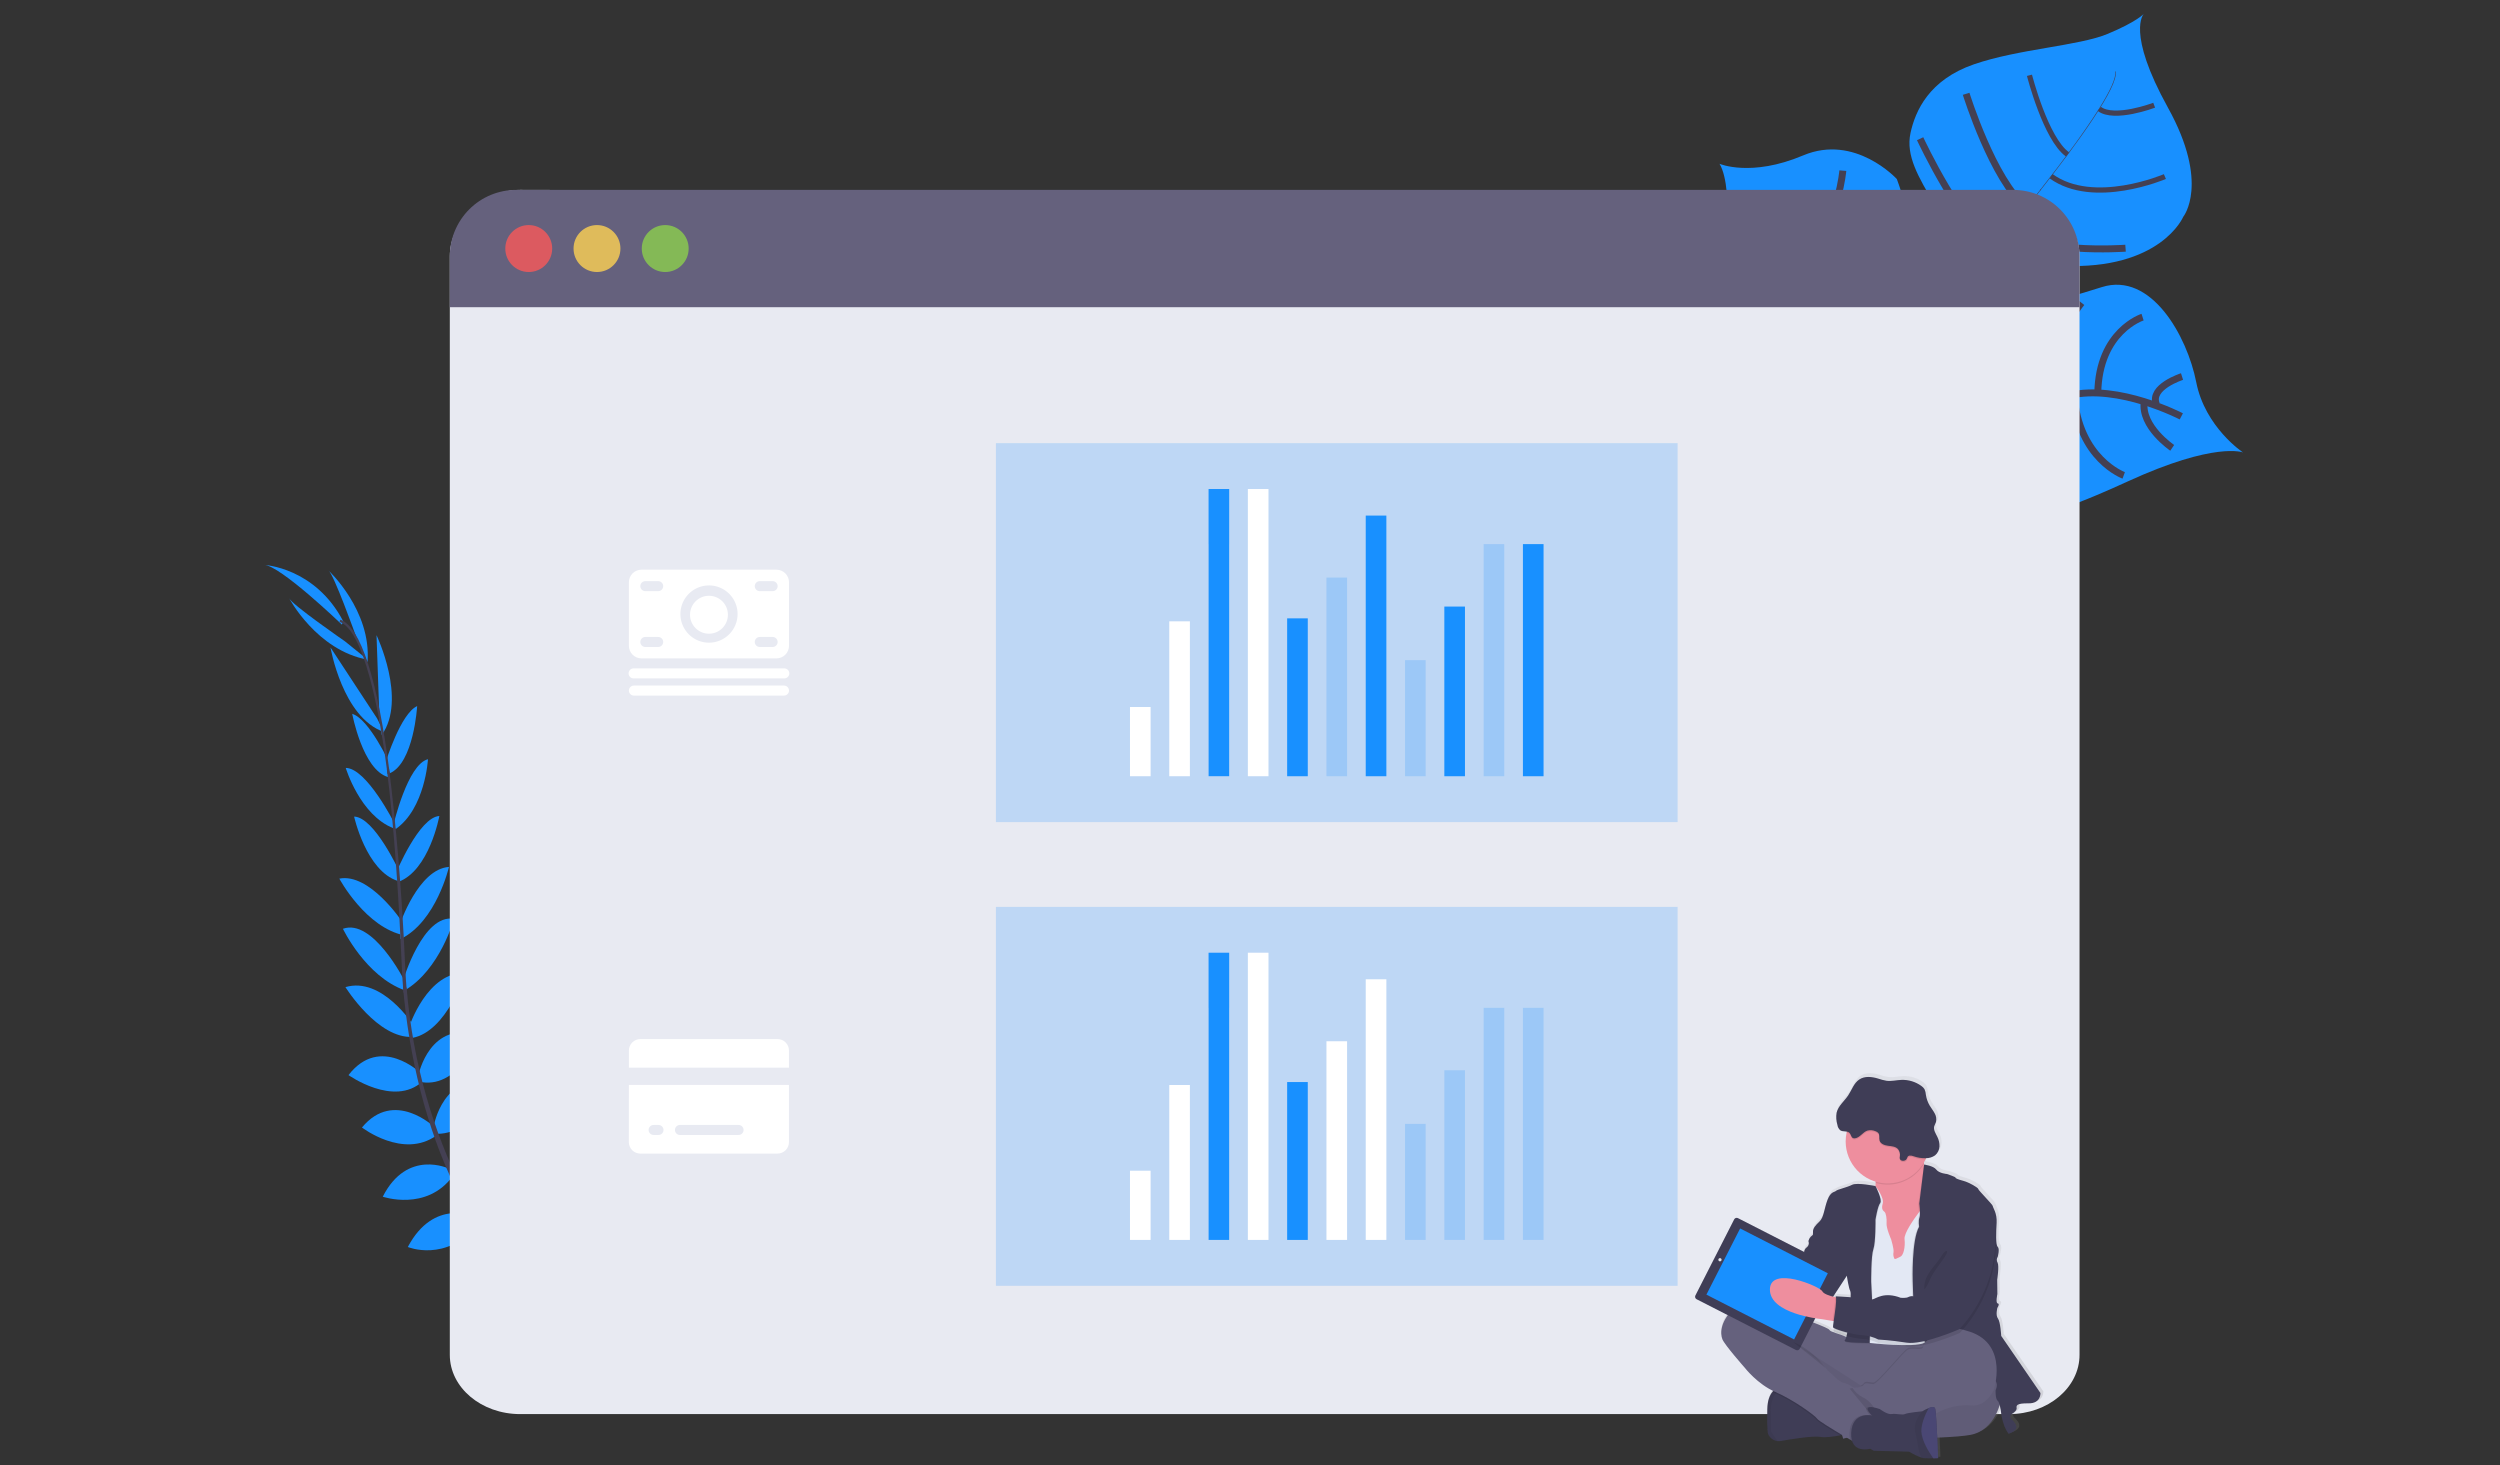 <svg width="360" height="211" viewBox="0 0 360 211" fill="none" xmlns="http://www.w3.org/2000/svg">
<rect x="0" y="0" width="360" height="211" fill="#333333" stroke="none"/>
<path d="M322.999 65.156C322.999 65.156 319.02 63.536 306.361 69.341C293.701 75.147 292.121 74.417 288.842 73.527C285.562 72.638 283.739 72.426 280.219 67.57C280.219 67.57 277.742 54.123 275.344 52.038C272.945 49.953 262.755 53.226 262.755 53.226C262.755 53.226 250.54 56.033 248.212 39.693C248.212 39.693 249.863 27.369 247.613 23.588C247.613 23.588 252.154 25.548 259.648 22.382C267.142 19.217 273.144 25.783 273.144 25.783C273.144 25.783 275.033 30.683 274.834 33.603C274.635 36.522 275.835 37.621 279.409 36.219C279.409 36.219 281.165 33.718 278.678 29.584C276.19 25.451 274.416 22.372 275.111 19.159C275.806 15.947 277.8 11.499 284.212 9.273C290.624 7.046 299.332 6.617 303.513 4.875C307.693 3.133 308.705 1.997 308.705 1.997C308.705 1.997 306.133 4.577 312.193 15.517C318.252 26.458 314.39 31.214 314.39 31.214C314.39 31.214 311.166 38.906 296.934 38.278C296.934 38.278 283.219 38.78 290.697 44.603C290.697 44.603 295.483 43.628 302.643 41.349C309.802 39.07 314.97 48.473 316.253 55.016C317.536 61.559 322.999 65.156 322.999 65.156Z" fill="#1890FF"/>
<path d="M304.567 10.296L304.64 10.277C305.191 12.37 299.061 20.742 293.822 27.421L293.76 27.374C301.152 17.966 304.99 11.902 304.567 10.296Z" fill="#444053"/>
<path d="M293.869 27.235L293.9 27.321C289.719 32.648 284.449 39.005 280.237 43.714C279.838 44.164 279.438 44.635 279.054 45.116L278.934 45.02C279.32 44.535 279.717 44.062 280.122 43.612C284.334 38.906 289.686 32.562 293.869 27.235Z" fill="#444053"/>
<path d="M279.036 44.891L279.119 45.035C271.453 54.618 270.946 69.499 270.928 69.627L269.311 67.759C269.337 67.628 271.315 54.542 279.036 44.891Z" fill="#444053"/>
<path d="M314.109 59.958C314.109 59.958 305.068 55.248 298.024 56.941C290.98 58.634 275.117 50.974 275.117 50.974C275.117 50.974 268.384 48.235 267.017 45.111C267.017 45.111 262.395 40.221 262.131 37.687C261.867 35.151 257.371 28.792 254.437 28.548" stroke="#444053" stroke-miterlimit="10"/>
<path d="M312.799 64.489C312.799 64.489 308.247 61.417 308.775 57.838" stroke="#444053" stroke-miterlimit="10"/>
<path d="M305.815 68.455C305.815 68.455 299.306 66.087 298.65 56.808" stroke="#444053" stroke-miterlimit="10"/>
<path d="M295.309 70.856C295.309 70.856 289.088 65.687 291.152 56.656" stroke="#444053" stroke-miterlimit="10"/>
<path d="M282.686 68.329C282.686 68.329 278.54 59.63 282.229 53.969" stroke="#444053" stroke-miterlimit="10"/>
<path d="M314.213 54.223C314.213 54.223 309.51 55.719 310.516 58.199" stroke="#444053" stroke-miterlimit="10"/>
<path d="M308.53 45.666C308.53 45.666 302.23 47.667 302.081 56.591" stroke="#444053" stroke-miterlimit="10"/>
<path d="M299.746 43.607C299.746 43.607 294.013 50.694 294.431 57.135" stroke="#444053" stroke-miterlimit="10"/>
<path d="M289.717 46.385C289.717 46.385 284.021 51.837 284.752 54.869" stroke="#444053" stroke-miterlimit="10"/>
<path d="M286.269 44.46C286.269 44.46 280.928 45.42 280.181 43.675" stroke="#444053" stroke-miterlimit="10"/>
<path d="M279.328 38.003C279.328 38.003 282.027 41.582 282.725 40.781" stroke="#444053" stroke-miterlimit="10"/>
<path d="M306.079 35.74C306.079 35.74 292.615 36.719 289.568 32.656" stroke="#444053" stroke-miterlimit="10"/>
<path d="M276.496 19.973C276.496 19.973 282.814 33.55 287.4 35.28" stroke="#444053" stroke-miterlimit="10"/>
<path d="M283.123 13.506C283.123 13.506 287.003 25.995 291.811 29.893" stroke="#444053" stroke-miterlimit="10"/>
<path d="M311.744 25.425C311.744 25.425 301.506 29.825 295.358 25.375" stroke="#444053" stroke-width="0.75" stroke-miterlimit="10"/>
<path d="M292.244 10.842C292.244 10.842 294.583 20.025 297.731 22.241" stroke="#444053" stroke-width="0.75" stroke-miterlimit="10"/>
<path d="M310.2 15.151C310.2 15.151 304.452 17.331 302.296 15.675" stroke="#444053" stroke-width="0.75" stroke-miterlimit="10"/>
<path d="M274.401 41.004C274.401 41.004 274.385 49.006 272.222 49.574" stroke="#444053" stroke-miterlimit="10"/>
<path d="M256.613 51.371C256.613 51.371 265.254 52.109 269.239 47.662" stroke="#444053" stroke-miterlimit="10"/>
<path d="M272.17 31.549C272.17 31.549 270.08 39.659 264.311 41.851" stroke="#444053" stroke-miterlimit="10"/>
<path d="M251.429 42.822C251.429 42.822 257.545 44.952 262.805 39.528" stroke="#444053" stroke-miterlimit="10"/>
<path d="M265.368 24.572C265.368 24.572 264.79 31.465 261.049 34.691" stroke="#444053" stroke-miterlimit="10"/>
<path d="M251.661 32.318C251.661 32.318 256.738 32.352 257.932 30.696" stroke="#444053" stroke-miterlimit="10"/>
<path d="M87.098 196.276C87.098 196.276 90.575 193.979 94.022 195.614C94.022 195.614 92.961 197.66 88.597 197.466L87.098 196.276Z" fill="#1890FF"/>
<path d="M86.672 196.399C86.672 196.399 85.614 200.443 88.266 203.177C88.266 203.177 89.863 201.513 88.279 197.44L86.672 196.399Z" fill="#1890FF"/>
<path d="M82.335 192.527C82.335 192.527 82.596 189.095 90.33 190.233C90.33 190.233 90.367 192.446 87.65 193.495C84.932 194.544 83.691 193.66 82.335 192.527Z" fill="#1890FF"/>
<path d="M81.859 192.503C81.859 192.503 78.588 193.55 81.504 200.82C81.504 200.82 83.662 200.339 84.043 197.448C84.425 194.557 83.278 193.555 81.859 192.503Z" fill="#1890FF"/>
<path d="M77.477 187.624C77.477 187.624 77.035 181.979 84.942 182.56C84.942 182.56 85.504 187.669 78.875 188.982L77.477 187.624Z" fill="#1890FF"/>
<path d="M72.255 181.262C72.255 181.262 73.337 174.865 81.24 176.773C81.24 176.773 81.272 182.303 73.543 182.79L72.255 181.262Z" fill="#1890FF"/>
<path d="M68.435 174.674C68.435 174.674 70.264 168.427 78.081 170.308C78.081 170.308 76.218 175.912 68.954 175.826L68.435 174.674Z" fill="#1890FF"/>
<path d="M64.809 168.239C64.809 168.239 66.583 161.772 74.142 163.713C74.142 163.713 71.618 169.858 65.305 169.34L64.809 168.239Z" fill="#1890FF"/>
<path d="M62.469 162.125C62.469 162.125 63.833 154.216 70.882 155.966C70.882 155.966 68.834 163.161 62.989 163.276L62.469 162.125Z" fill="#1890FF"/>
<path d="M60.277 154.74C60.277 154.74 61.916 146.768 69.041 149.086C69.041 149.086 66.243 156.621 60.774 155.841L60.277 154.74Z" fill="#1890FF"/>
<path d="M58.921 147.859C58.921 147.859 61.518 139.885 67.034 140.103C67.034 140.103 64.376 148.524 59.381 149.458L58.921 147.859Z" fill="#1890FF"/>
<path d="M58.059 141.159C58.059 141.159 60.886 131.561 65.375 132.304C65.375 132.304 63.418 139.629 58.218 142.656L58.059 141.159Z" fill="#1890FF"/>
<path d="M57.567 133.149C57.567 133.149 60.219 125.151 64.651 124.837C64.651 124.837 62.845 132.707 57.667 135.231L57.567 133.149Z" fill="#1890FF"/>
<path d="M57.032 125.69C57.032 125.69 60.34 117.682 63.267 117.502C63.267 117.502 61.832 125.387 57.325 127.004L57.032 125.69Z" fill="#1890FF"/>
<path d="M56.664 118.744C56.664 118.744 58.697 110.048 61.629 109.326C61.629 109.326 61.229 116.437 56.965 119.393L56.664 118.744Z" fill="#1890FF"/>
<path d="M55.566 109.664C55.566 109.664 57.704 102.734 60.071 101.677C60.071 101.677 59.603 109.847 56.115 111.357L55.566 109.664Z" fill="#1890FF"/>
<path d="M54.649 103.683L54.218 91.463C54.218 91.463 58.639 100.688 54.975 105.839L54.649 103.683Z" fill="#1890FF"/>
<path d="M51.232 91.539C51.232 91.539 48.044 82.616 47.278 82.121C47.278 82.121 53.531 87.911 52.919 95.359L51.232 91.539Z" fill="#1890FF"/>
<path d="M77.264 187.596C77.264 187.596 71.657 186.86 71.824 194.795C71.824 194.795 76.893 195.622 78.547 189.061L77.264 187.596Z" fill="#1890FF"/>
<path d="M71.989 181.05C71.989 181.05 65.509 181.026 66.036 189.16C66.036 189.16 71.474 190.133 73.269 182.593L71.989 181.05Z" fill="#1890FF"/>
<path d="M68.371 175.2C68.371 175.2 62.49 172.451 58.725 179.567C58.725 179.567 64.159 181.866 68.891 176.351L68.371 175.2Z" fill="#1890FF"/>
<path d="M64.678 168.299C64.678 168.299 58.655 165.358 55.117 172.325C55.117 172.325 61.388 174.486 65.174 169.4L64.678 168.299Z" fill="#1890FF"/>
<path d="M62.546 162.298C62.546 162.298 56.75 156.751 52.123 162.36C52.123 162.36 58.046 166.923 62.812 163.532L62.546 162.298Z" fill="#1890FF"/>
<path d="M60.606 154.551C60.606 154.551 54.774 148.88 50.184 154.813C50.184 154.813 56.731 159.465 60.813 155.742L60.606 154.551Z" fill="#1890FF"/>
<path d="M59.525 147.639C59.525 147.639 55.033 140.576 49.742 142.146C49.742 142.146 54.404 149.643 59.475 149.309L59.525 147.639Z" fill="#1890FF"/>
<path d="M58.192 141.115C58.192 141.115 53.659 132.197 49.382 133.745C49.382 133.745 52.645 140.6 58.307 142.614L58.192 141.115Z" fill="#1890FF"/>
<path d="M57.879 132.686C57.879 132.686 53.225 125.664 48.864 126.522C48.864 126.522 52.669 133.641 58.331 134.716L57.879 132.686Z" fill="#1890FF"/>
<path d="M57.523 125.533C57.523 125.533 53.918 117.656 50.991 117.588C50.991 117.588 52.724 125.41 57.288 126.857L57.523 125.533Z" fill="#1890FF"/>
<path d="M56.809 118.572C56.809 118.572 52.799 110.595 49.786 110.579C49.786 110.579 51.84 117.4 56.674 119.275L56.809 118.572Z" fill="#1890FF"/>
<path d="M56.207 110.145C56.207 110.145 53.207 103.542 50.72 102.794C50.72 102.794 52.219 110.841 55.872 111.895L56.207 110.145Z" fill="#1890FF"/>
<path d="M54.299 103.453L47.592 93.232C47.592 93.232 49.308 103.314 55.271 105.402L54.299 103.453Z" fill="#1890FF"/>
<path d="M49.692 92.364C49.692 92.364 41.903 86.98 41.621 86.119C41.621 86.119 45.595 93.661 52.94 94.99L49.692 92.364Z" fill="#1890FF"/>
<path d="M49.227 89.941C49.227 89.941 40.284 81.334 37.992 81.342C37.992 81.342 45.368 81.679 49.434 89.483L49.227 89.941Z" fill="#1890FF"/>
<path d="M56.128 111.422L55.801 111.464C54.121 98.292 51.67 90.509 48.9 89.546L49.01 89.235C51.947 90.255 54.398 97.928 56.128 111.422Z" fill="#444053"/>
<path d="M58.59 142.915L58.099 142.957C57.994 141.727 57.916 140.469 57.861 139.216C57.393 128.312 56.664 118.302 55.708 110.797L55.993 110.446C56.952 117.962 57.885 128.278 58.344 139.192C58.41 140.44 58.48 141.691 58.59 142.915Z" fill="#444053"/>
<path d="M96.282 202.536C96.196 202.497 87.532 198.625 78.536 189.382C73.269 183.972 68.89 177.762 65.563 170.98C61.406 162.509 58.872 152.095 58.023 141.973L58.545 142.214C60.455 164.932 70.784 180.464 78.999 188.911C87.906 198.068 96.473 201.906 96.559 201.942L96.282 202.536Z" fill="#444053"/>
<path d="M299.453 36.865V195.099C299.453 199.808 294.92 203.63 289.32 203.63H74.901C69.305 203.63 64.772 199.802 64.772 195.099V36.865C64.772 32.156 69.305 27.345 74.901 27.345L289.31 27.868C294.907 27.866 299.453 32.151 299.453 36.865Z" fill="#E8EAF2"/>
<path d="M299.453 36.912V44.237H64.772V36.912C64.772 34.375 65.778 31.941 67.57 30.147C69.362 28.353 71.793 27.345 74.327 27.345H289.887C291.143 27.344 292.387 27.591 293.547 28.071C294.707 28.551 295.762 29.256 296.65 30.144C297.538 31.033 298.243 32.088 298.724 33.249C299.205 34.41 299.453 35.655 299.453 36.912Z" fill="#65617D"/>
<path opacity="0.8" d="M76.139 39.17C78.004 39.17 79.515 37.656 79.515 35.79C79.515 33.923 78.004 32.41 76.139 32.41C74.275 32.41 72.764 33.923 72.764 35.79C72.764 37.656 74.275 39.17 76.139 39.17Z" fill="#FA5959"/>
<path opacity="0.8" d="M85.967 39.17C87.831 39.17 89.342 37.656 89.342 35.79C89.342 33.923 87.831 32.41 85.967 32.41C84.102 32.41 82.591 33.923 82.591 35.79C82.591 37.656 84.102 39.17 85.967 39.17Z" fill="#FED253"/>
<path opacity="0.8" d="M95.791 39.17C97.655 39.17 99.167 37.656 99.167 35.79C99.167 33.923 97.655 32.41 95.791 32.41C93.926 32.41 92.415 33.923 92.415 35.79C92.415 37.656 93.926 39.17 95.791 39.17Z" fill="#8CCF4D"/>
<path d="M294.24 200.347L288.536 192.072C288.536 192.072 288.429 190.024 288.056 189.545C287.682 189.066 287.977 187.999 287.977 187.999C287.977 187.999 288.377 187.413 288.03 187.36C287.682 187.308 287.977 186.003 287.977 186.003L287.949 183.925C287.949 183.925 288.27 181.929 288.003 181.451C287.926 181.321 287.887 181.172 287.891 181.022C287.896 180.871 287.944 180.725 288.03 180.6C288.03 180.6 288.348 179.454 288.03 179.161C287.711 178.868 287.789 177.084 287.87 175.674C287.951 174.264 287.311 173.466 287.311 173.252C287.311 173.037 285.205 170.963 285.205 170.777C285.205 170.591 283.872 169.817 283.073 169.605C282.273 169.393 281.874 169.233 281.9 169.126C281.926 169.019 280.648 168.603 280.648 168.603C280.648 168.603 279.527 168.524 279.101 167.964C278.676 167.405 277.372 167.245 277.335 167.24C277.299 167.235 277.317 167.164 277.309 167.127L277.285 167.007C277.385 166.84 277.479 166.664 277.562 166.484L277.638 166.322C278.105 166.323 278.561 166.181 278.945 165.913C279.132 165.755 279.286 165.561 279.395 165.341C279.505 165.122 279.569 164.882 279.582 164.637C279.605 164.145 279.498 163.656 279.271 163.219C279.036 162.737 278.694 162.243 278.811 161.722C278.864 161.497 278.997 161.301 279.073 161.081C279.175 160.652 279.106 160.2 278.882 159.82C278.678 159.433 278.399 159.093 278.174 158.719C277.886 158.238 277.694 157.704 277.609 157.149C277.592 156.857 277.522 156.57 277.403 156.302C277.282 156.113 277.122 155.952 276.935 155.828C276.099 155.229 275.089 154.924 274.061 154.96C273.335 154.983 272.611 155.179 271.89 155.091C271.46 155.016 271.037 154.905 270.625 154.758C269.732 154.497 268.7 154.384 267.921 154.897C267.142 155.41 266.834 156.417 266.306 157.204C265.839 157.903 265.157 158.486 264.801 159.224C264.801 159.211 264.801 159.195 264.801 159.182C264.715 159.354 264.648 159.534 264.603 159.721C264.505 160.31 264.545 160.914 264.72 161.484C264.761 161.791 264.915 162.07 265.151 162.269C265.413 162.437 265.776 162.397 266.084 162.452C266.084 162.502 266.058 162.552 266.048 162.604C265.729 164.104 265.987 165.669 266.77 166.986C267.553 168.304 268.804 169.277 270.273 169.712C270.273 169.767 270.273 169.822 270.273 169.874C270.273 170.027 270.263 170.18 270.244 170.332C270.244 170.332 267.566 169.78 266.847 170.154C266.129 170.528 264.715 170.819 264.496 171.033C264.276 171.248 263.748 171.085 263.267 172.341C262.787 173.597 262.745 174.871 262.123 175.457C261.501 176.043 261.19 176.441 261.164 176.867C261.138 177.294 261.243 177.39 261.002 177.532C260.762 177.673 260.417 178.225 260.524 178.437C260.561 178.584 260.552 178.739 260.5 178.882C260.448 179.025 260.354 179.148 260.231 179.237C260.107 179.325 260.007 179.443 259.941 179.58C259.876 179.718 259.847 179.87 259.858 180.022C259.858 180.022 259.698 180.608 259.335 180.742C258.972 180.875 258.721 181.751 258.721 181.751L257.514 183.143L255.118 180.49C254.938 180.292 254.687 180.173 254.42 180.159C254.152 180.146 253.891 180.238 253.691 180.417L252.516 181.464C252.062 181.574 251.653 181.819 251.34 182.165C251.084 182.428 250.877 182.736 250.728 183.073L250.086 183.653C249.883 183.905 249.759 184.211 249.729 184.534C249.7 184.856 249.767 185.179 249.921 185.464L251.455 187.162V187.177C250.919 187.238 250.413 187.457 250.002 187.808C247.711 189.83 247.682 191.695 248.029 192.546C248.377 193.396 251.28 196.674 251.28 196.674C251.28 196.674 252.968 198.869 255.403 200.038L255.384 200.056C255.337 200.109 255.288 200.164 255.241 200.224L255.202 200.274C255.19 200.292 255.178 200.309 255.165 200.326L255.123 200.389L255.089 200.441L255.042 200.519L255.013 200.569L254.959 200.674C254.959 200.674 254.946 200.695 254.94 200.708C254.935 200.721 254.896 200.802 254.875 200.852C254.867 200.87 254.86 200.888 254.854 200.907C254.838 200.941 254.825 200.977 254.812 201.011L254.789 201.082C254.789 201.116 254.765 201.15 254.755 201.184L254.731 201.26L254.7 201.378C254.7 201.401 254.687 201.425 254.679 201.448C254.671 201.472 254.65 201.574 254.637 201.639C254.634 201.665 254.63 201.69 254.624 201.715L254.601 201.854C254.601 201.885 254.601 201.916 254.588 201.95L254.572 202.081C254.572 202.115 254.572 202.149 254.572 202.183C254.572 202.217 254.572 202.283 254.572 202.335V202.429C254.572 202.513 254.572 202.597 254.572 202.691C254.517 205.807 254.7 206.259 254.7 206.259C254.818 206.547 255.012 206.798 255.26 206.985C255.509 207.172 255.804 207.288 256.113 207.321C256.266 207.333 256.42 207.325 256.571 207.298C257.956 207.057 261.206 206.497 262.353 206.712C263.043 206.84 264.318 206.649 265.227 206.479L265.468 206.432L265.635 206.955L266.157 206.811L266.607 207.073C266.724 207.143 266.821 207.198 266.889 207.235C267.411 209.022 269.549 208.412 269.549 208.412L270.056 208.705L275.198 208.839C275.778 209.189 276.39 209.481 277.027 209.713C277.112 209.739 277.2 209.758 277.288 209.77C277.765 209.807 278.244 209.816 278.723 209.796C279.117 209.796 279.42 209.77 279.42 209.77C279.42 209.77 279.368 208.37 279.295 206.806C280.889 206.767 282.479 206.637 284.058 206.416C286.804 205.932 287.951 203.431 288.372 202.094C288.496 202.641 288.583 203.195 288.633 203.753C288.746 204.241 288.888 204.721 289.059 205.192C289.21 205.57 289.407 205.928 289.647 206.257C291.672 205.563 290.446 204.525 290.021 204.072C289.595 203.62 290.313 203.248 290.313 203.248C290.313 203.248 290.872 202.874 290.82 202.529C290.768 202.183 290.739 201.809 292.552 201.838C294.366 201.867 294.24 200.347 294.24 200.347ZM266.097 183.342C266.121 183.496 266.374 185.134 266.601 185.566C266.667 185.854 266.687 186.15 266.662 186.445C265.588 186.358 264.469 186.311 264.469 186.311C264.502 186.351 264.522 186.399 264.527 186.45L264.36 186.411L264.114 186.351L266.092 183.339L266.097 183.342ZM262.178 189.587L264.038 189.88L264.192 189.906C264.141 190.196 264.108 190.49 264.096 190.785C264.096 190.811 264.14 190.845 264.198 190.884C264.173 191.029 264.161 191.177 264.164 191.324C264.192 191.47 265.063 191.789 266.058 192.054C266.045 192.109 266.032 192.158 266.016 192.205C265.136 191.742 263.751 191.525 263.591 191.183C263.432 190.84 258.713 189.194 258.713 189.194C258.713 189.194 258.541 189.103 258.243 188.959L259.487 189.194L259.826 189.16C260.6 189.355 261.386 189.499 262.178 189.592V189.587Z" fill="url(#paint0_linear)"/>
<path d="M288.173 201.503C288.173 201.503 287.433 205.974 283.681 206.633C279.929 207.292 267.411 207.156 267.411 207.156C267.411 207.156 260.255 206.11 257.665 200.066C255.076 194.023 253.414 191.606 255.632 191.499C257.851 191.391 269.815 195.546 270.502 195.598C271.189 195.65 288.834 186.402 288.173 201.503Z" fill="#65617D"/>
<path opacity="0.05" d="M288.173 201.503C288.173 201.503 287.433 205.974 283.681 206.633C279.929 207.292 267.411 207.156 267.411 207.156C267.411 207.156 260.255 206.11 257.665 200.066C255.076 194.023 253.414 191.606 255.632 191.499C257.851 191.391 269.815 195.546 270.502 195.598C271.189 195.65 288.834 186.402 288.173 201.503Z" fill="black"/>
<path d="M254.598 206.476C254.716 206.76 254.909 207.008 255.155 207.192C255.401 207.376 255.693 207.49 255.999 207.523C256.15 207.534 256.302 207.526 256.451 207.499C257.825 207.261 261.047 206.714 262.183 206.918C262.865 207.044 264.13 206.855 265.029 206.685C265.627 206.573 266.074 206.468 266.074 206.468C266.074 206.468 265.016 202.95 264.885 202.845C264.754 202.74 260.13 199.967 260.13 199.967L256.472 199.706C255.98 199.78 255.535 200.042 255.231 200.435C254.844 200.904 254.512 201.673 254.491 202.931C254.418 206.026 254.598 206.476 254.598 206.476Z" fill="#3F3D56"/>
<path opacity="0.05" d="M254.598 206.476C254.716 206.76 254.909 207.008 255.155 207.192C255.402 207.376 255.693 207.49 255.999 207.523C255.639 207.059 255.308 206.574 255.006 206.071L255.024 203.507C254.949 202.804 255.041 202.093 255.29 201.431C255.54 200.77 255.941 200.176 256.461 199.698C256.461 199.698 254.533 199.829 254.481 202.923C254.428 206.018 254.598 206.476 254.598 206.476Z" fill="black"/>
<path opacity="0.1" d="M270.477 200.87L273.873 198.198L279.235 192.909C279.235 192.909 278.657 192.88 277.782 192.843C277.565 192.982 276.956 193.419 276.933 193.947C276.907 194.593 275.485 193.992 274.746 194.363C274.006 194.735 270.388 199.37 269.753 199.334C269.118 199.297 268.616 199.012 268.352 199.462L268.334 199.491L270.477 200.87Z" fill="black"/>
<path opacity="0.1" d="M255.209 200.443L255.58 200.614C258.167 201.723 261.362 204.051 261.59 204.475C261.736 204.737 263.588 205.856 265.018 206.701C265.616 206.589 266.063 206.484 266.063 206.484C266.063 206.484 265.005 202.965 264.874 202.861C264.743 202.756 260.119 199.983 260.119 199.983L256.461 199.721C255.966 199.792 255.518 200.05 255.209 200.443Z" fill="black"/>
<path d="M248.024 192.857C248.369 193.702 251.248 196.956 251.248 196.956C251.248 196.956 253.077 199.334 255.659 200.446C258.24 201.558 261.444 203.884 261.681 204.307C261.833 204.569 263.897 205.822 265.339 206.678L265.666 206.869L266.387 207.287L266.769 207.507L268.532 206.081C269.402 205.375 270.267 204.663 270.28 204.624C270.306 204.545 270.651 203.646 270.57 203.593C270.531 203.564 270.348 203.201 270.014 202.774C269.66 202.302 269.199 201.921 268.668 201.662C267.897 201.267 267.283 200.621 266.925 199.831C266.925 199.831 266.81 199.747 266.635 199.638C266.275 199.39 265.872 199.213 265.447 199.114C264.866 199.041 263.785 197.851 263.785 197.851C263.361 197.575 263.008 197.204 262.753 196.768C262.476 196.187 258.379 193.367 258 193.105L267.929 199.491L270.304 201.019L273.701 198.348L279.065 193.061C279.065 193.061 278.344 193.024 277.293 192.98C274.68 192.867 270.061 192.689 269.476 192.823C269 192.933 268.509 192.965 268.023 192.917C268.023 192.917 266.716 192.977 265.831 192.514C264.945 192.051 263.586 191.839 263.427 191.496C263.267 191.154 258.593 189.516 258.593 189.516C258.593 189.516 252.228 186.131 249.955 188.14C247.682 190.149 247.682 192.009 248.024 192.857Z" fill="#65617D"/>
<path d="M268.553 173.445L269.371 176.168L270.416 182.303L274.298 182.565L275.422 180.699L276.543 178.837C276.543 178.837 277.243 176.357 277.745 173.96C278.189 171.836 278.479 169.774 278.006 169.555C277.578 169.356 277.295 168.642 277.112 167.872C277.089 167.778 277.068 167.682 277.05 167.585C276.919 166.934 276.831 166.275 276.788 165.612C276.788 165.612 268.652 165.191 269.789 168.55C269.992 169.123 270.095 169.726 270.094 170.334C270.094 170.486 270.085 170.638 270.068 170.789C270.013 171.313 269.849 171.819 269.588 172.276C269.327 172.733 268.975 173.131 268.553 173.445Z" fill="#EE8E9E"/>
<path d="M266.857 172.995L267.147 177.623L267.809 181.563L268.548 183.394L269.209 193.38C269.209 193.38 275.577 194.117 277.126 193.367C277.237 193.319 277.333 193.243 277.406 193.147C279.266 190.311 278.665 182.13 278.665 182.13L279.378 176.843L278.903 174.096L277.753 173.976L276.867 173.879C276.867 173.879 276.669 174.125 276.381 174.507C275.597 175.553 274.158 177.578 274.254 178.431C274.385 179.595 274.095 180.786 273.646 180.971C273.196 181.157 272.828 181.474 272.747 181.154C272.637 180.887 272.609 180.593 272.668 180.309C272.747 179.859 272.326 178.478 272.326 178.478C272.326 178.478 271.613 176.867 271.665 176.179C271.717 175.491 271.587 174.698 271.375 174.512C271.163 174.326 270.873 174.141 271.114 173.296C271.354 172.451 270.069 170.802 270.069 170.802L266.857 172.995Z" fill="#E3E8F4"/>
<path opacity="0.1" d="M275.271 184.553L275.532 192.461L277.058 193.306C277.169 193.261 277.266 193.186 277.337 193.089C279.208 190.259 278.594 182.068 278.594 182.068L279.308 176.778L278.832 174.033L277.685 173.911C278.129 171.789 278.419 169.725 277.946 169.505C277.518 169.306 277.236 168.592 277.053 167.825L276.23 173.419C276.23 173.419 276.298 173.924 276.321 174.444C276.356 174.773 276.334 175.106 276.256 175.428C276.07 175.904 276.203 176.752 276.203 176.752C275.725 177.591 275.488 179.148 275.373 180.65C275.211 182.654 275.271 184.553 275.271 184.553Z" fill="black"/>
<path d="M277.069 167.697C277.069 167.697 278.402 167.865 278.822 168.419C279.243 168.974 280.356 169.055 280.356 169.055C280.356 169.055 281.623 169.476 281.597 169.578C281.571 169.68 281.966 169.84 282.76 170.054C283.554 170.269 284.871 171.033 284.871 171.219C284.871 171.404 286.961 173.466 286.961 173.678C286.961 173.89 287.596 174.682 287.515 176.085C287.434 177.487 287.359 179.258 287.675 179.548C287.991 179.839 287.675 180.977 287.675 180.977C287.59 181.1 287.543 181.246 287.538 181.395C287.534 181.545 287.572 181.693 287.649 181.822C287.91 182.298 287.596 184.281 287.596 184.281L287.622 186.345C287.622 186.345 287.332 187.653 287.675 187.692C288.017 187.732 287.622 188.328 287.622 188.328C287.622 188.328 287.332 189.374 287.701 189.861C288.069 190.348 288.176 192.375 288.176 192.375L293.828 200.6C293.828 200.6 293.909 202.107 292.111 202.081C290.314 202.055 290.342 202.424 290.395 202.769C290.447 203.114 289.893 203.481 289.893 203.481C289.893 203.481 289.18 203.852 289.603 204.302C290.026 204.752 291.241 205.783 289.232 206.471C288.996 206.147 288.801 205.796 288.652 205.424C288.481 204.958 288.34 204.482 288.229 203.999C288.229 203.999 288.043 201.987 287.675 201.723C287.306 201.458 287.366 200.182 287.366 200.182C287.366 200.182 287.889 199.151 287.155 198.727C286.421 198.303 275.69 192.354 275.69 192.354L275.428 184.446C275.428 184.446 275.245 178.601 276.353 176.644C276.353 176.644 276.223 175.797 276.405 175.321C276.588 174.844 276.379 173.311 276.379 173.311L277.069 167.697Z" fill="#3F3D56"/>
<path opacity="0.1" d="M270.148 170.881C270.148 170.881 267.493 170.335 266.78 170.704C266.066 171.072 264.666 171.365 264.454 171.577C264.242 171.789 263.715 171.63 263.239 172.885C262.764 174.141 262.717 175.399 262.103 175.98C261.488 176.561 261.18 176.959 261.154 177.382C261.128 177.806 261.232 177.906 260.995 178.044C260.757 178.183 260.412 178.73 260.519 178.942C260.626 179.154 266.006 183.808 266.006 183.808C266.006 183.808 266.267 185.581 266.508 186.029C266.748 186.476 266.247 192.668 265.724 193.092C265.201 193.516 269.29 193.474 269.29 193.474C269.29 193.474 269.476 189.414 269.635 189.205C269.795 188.995 269.528 184.655 269.528 184.655C269.528 184.655 269.502 180.953 269.844 179.972C270.187 178.991 270.15 175.742 270.15 175.742C270.15 175.742 270.453 173.791 270.822 173.335C271.19 172.88 270.148 170.881 270.148 170.881Z" fill="black"/>
<path d="M270.068 170.792C270.068 170.792 267.411 170.243 266.698 170.614C265.984 170.986 264.587 171.276 264.375 171.488C264.163 171.7 263.636 171.54 263.16 172.783C262.684 174.025 262.637 175.294 262.023 175.878C261.409 176.461 261.098 176.856 261.072 177.277C261.046 177.699 261.153 177.801 260.916 177.939C260.678 178.078 260.333 178.627 260.44 178.839C260.547 179.051 265.94 183.7 265.94 183.7C265.94 183.7 266.201 185.471 266.442 185.921C266.682 186.371 266.18 192.558 265.658 192.985C265.135 193.411 269.209 193.38 269.209 193.38C269.209 193.38 269.394 189.319 269.551 189.107C269.708 188.896 269.447 184.558 269.447 184.558C269.447 184.558 269.42 180.856 269.763 179.878C270.105 178.899 270.068 175.647 270.068 175.647C270.068 175.647 270.371 173.696 270.74 173.241C271.108 172.785 270.068 170.792 270.068 170.792Z" fill="#3F3D56"/>
<path opacity="0.1" d="M269.789 168.553C269.992 169.126 270.095 169.729 270.094 170.337C271.393 170.724 272.784 170.663 274.045 170.164C275.305 169.666 276.363 168.759 277.047 167.587C276.916 166.936 276.829 166.277 276.786 165.615C276.786 165.615 268.652 165.194 269.789 168.553Z" fill="black"/>
<path d="M265.775 164.372C265.777 165.921 266.373 167.411 267.439 168.534C268.506 169.656 269.962 170.326 271.507 170.405C273.053 170.485 274.569 169.967 275.745 168.96C276.92 167.952 277.665 166.531 277.825 164.99C277.985 163.449 277.548 161.905 276.605 160.677C275.661 159.449 274.283 158.631 272.755 158.39C271.226 158.149 269.664 158.505 268.389 159.384C267.115 160.263 266.226 161.598 265.906 163.114C265.819 163.527 265.775 163.949 265.775 164.372Z" fill="#EE8E9E"/>
<path d="M261.894 178.389L260.454 178.839C260.488 178.984 260.479 179.136 260.427 179.276C260.374 179.416 260.282 179.537 260.161 179.624C260.038 179.712 259.939 179.831 259.875 179.968C259.81 180.106 259.782 180.257 259.793 180.409C259.793 180.409 259.633 180.992 259.27 181.123C258.907 181.254 258.661 182.13 258.661 182.13L257.446 183.53C257.446 183.53 256.997 183.901 257.078 184.087C257.159 184.273 256.603 184.325 256.603 184.325L256.893 189.034L259.401 189.51L260.969 189.351L262.236 188.875L263.344 188.215L263.848 186.907L266.066 183.522L261.894 178.389Z" fill="#3F3D56"/>
<path d="M256.952 184.71C256.952 184.71 253.731 180.056 251.327 182.567C248.923 185.078 252.304 189.152 253.096 189.021C253.887 188.89 257.666 188.67 257.666 188.67L256.952 184.71Z" fill="#EE8E9E"/>
<path d="M264.57 182.721L250.265 175.411C250.067 175.31 249.824 175.388 249.723 175.586L244.136 186.547C244.035 186.746 244.113 186.988 244.311 187.089L258.617 194.4C258.815 194.501 259.057 194.423 259.158 194.224L264.746 183.263C264.847 183.065 264.768 182.823 264.57 182.721Z" fill="#3F3D56"/>
<path d="M263.206 183.352L250.578 176.899L245.721 186.427L258.349 192.88L263.206 183.352Z" fill="#1890FF"/>
<path d="M247.677 181.636C247.805 181.636 247.909 181.532 247.909 181.403C247.909 181.275 247.805 181.17 247.677 181.17C247.548 181.17 247.444 181.275 247.444 181.403C247.444 181.532 247.548 181.636 247.677 181.636Z" fill="#E6E8EC"/>
<path d="M261.344 188.799C261.556 188.799 261.728 188.627 261.728 188.414C261.728 188.202 261.556 188.03 261.344 188.03C261.132 188.03 260.96 188.202 260.96 188.414C260.96 188.627 261.132 188.799 261.344 188.799Z" fill="#E6E8EC"/>
<path d="M254.867 185.688C254.841 189.181 262.05 189.919 262.05 189.919L263.879 190.212L264.705 190.342L265.05 186.941C265.05 186.941 264.671 186.887 264.198 186.777C263.5 186.612 262.596 186.332 262.408 185.937C262.102 185.27 254.893 182.198 254.867 185.688Z" fill="#EE8E9E"/>
<path opacity="0.1" d="M265.906 163.114C266.072 163.126 266.229 163.196 266.348 163.313C266.554 163.53 266.565 163.912 266.829 164.045C266.928 164.09 267.038 164.103 267.145 164.082C267.848 163.982 268.253 163.19 268.927 162.97C269.322 162.871 269.738 162.907 270.11 163.072C270.261 163.122 270.396 163.213 270.5 163.334C270.727 163.627 270.568 164.058 270.672 164.411C270.818 164.903 271.404 165.097 271.911 165.162C272.417 165.228 272.99 165.262 273.327 165.644C273.44 165.786 273.522 165.952 273.567 166.128C273.612 166.305 273.619 166.489 273.588 166.669C273.558 166.793 273.558 166.922 273.588 167.046C273.729 167.443 274.414 167.383 274.594 167.072C274.725 166.844 274.683 166.653 274.991 166.591C275.213 166.573 275.436 166.612 275.639 166.703C276.176 166.89 276.743 166.979 277.311 166.965C277.673 166.192 277.868 165.351 277.883 164.498C277.898 163.644 277.732 162.798 277.397 162.013C277.062 161.228 276.565 160.523 275.938 159.944C275.312 159.365 274.571 158.925 273.763 158.653C272.955 158.381 272.098 158.283 271.25 158.365C270.401 158.448 269.58 158.709 268.839 159.132C268.099 159.554 267.456 160.129 266.953 160.818C266.449 161.507 266.097 162.295 265.919 163.13L265.906 163.114Z" fill="black"/>
<path d="M273.575 166.878C273.545 166.754 273.545 166.624 273.575 166.499C273.606 166.32 273.599 166.136 273.554 165.96C273.509 165.783 273.427 165.619 273.314 165.476C272.977 165.092 272.405 165.055 271.898 164.992C271.391 164.929 270.806 164.731 270.659 164.241C270.555 163.888 270.714 163.456 270.487 163.166C270.385 163.043 270.25 162.953 270.097 162.904C269.726 162.736 269.308 162.7 268.914 162.802C268.24 163.02 267.835 163.815 267.132 163.914C267.025 163.933 266.915 163.92 266.816 163.878C266.554 163.744 266.539 163.354 266.335 163.143C266.016 162.802 265.407 163.022 265.013 162.771C264.777 162.572 264.625 162.292 264.587 161.986C264.413 161.419 264.373 160.819 264.469 160.233C264.699 159.25 265.577 158.575 266.139 157.735C266.662 156.95 266.954 155.961 267.741 155.443C268.527 154.925 269.533 155.043 270.419 155.305C270.827 155.449 271.247 155.559 271.673 155.634C272.389 155.723 273.105 155.527 273.823 155.503C274.839 155.471 275.837 155.774 276.664 156.367C276.849 156.49 277.007 156.65 277.126 156.838C277.245 157.103 277.315 157.387 277.332 157.677C277.417 158.225 277.606 158.751 277.889 159.226C278.111 159.598 278.391 159.935 278.592 160.32C278.814 160.697 278.882 161.147 278.78 161.573C278.712 161.79 278.579 161.986 278.519 162.209C278.401 162.732 278.741 163.218 278.973 163.695C279.196 164.13 279.302 164.616 279.282 165.105C279.269 165.348 279.205 165.587 279.096 165.805C278.987 166.024 278.834 166.217 278.647 166.373C278.255 166.646 277.786 166.788 277.309 166.779C276.729 166.797 276.151 166.709 275.603 166.517C275.4 166.427 275.178 166.389 274.957 166.405C274.649 166.47 274.696 166.666 274.558 166.886C274.401 167.218 273.716 167.273 273.575 166.878Z" fill="#3F3D56"/>
<path opacity="0.1" d="M270.317 201.027L273.714 198.356L279.078 193.068C279.078 193.068 278.357 193.032 277.307 192.987C277.1 193.176 276.967 193.432 276.933 193.709C276.907 194.356 275.485 193.754 274.746 194.125C274.007 194.497 270.388 199.133 269.753 199.096C269.118 199.059 268.616 198.774 268.352 199.224L268.334 199.253C268.229 199.374 268.088 199.458 267.932 199.494L270.317 201.027Z" fill="black"/>
<path d="M263.451 200.844L265.157 206.314L265.419 207.174L266.234 206.95L268.032 206.455L276.037 204.255C277.041 204.204 278.021 203.936 278.911 203.47C280.422 202.623 282.15 202.246 283.876 202.384C284.921 202.484 286.11 202.026 287.087 200.221C287.087 200.221 289.305 193.662 283.706 191.784C278.107 189.906 277.838 192.783 277.838 192.783L277.762 192.83C277.545 192.969 276.936 193.406 276.913 193.934C276.886 194.581 275.465 193.979 274.726 194.35C273.986 194.722 270.367 199.358 269.732 199.321C269.098 199.284 268.596 198.999 268.332 199.449L268.314 199.478C268.118 199.739 267.53 199.81 267.141 199.823C266.929 199.823 266.775 199.823 266.775 199.823L266.725 199.839L266.317 199.959L263.451 200.844Z" fill="#65617D"/>
<path opacity="0.1" d="M263.892 190.212L264.717 190.343L265.062 186.942C265.062 186.942 264.683 186.887 264.21 186.777C264.336 187.243 264.054 189.082 263.892 190.212Z" fill="black"/>
<path opacity="0.1" d="M285.493 174.282C285.493 174.282 287.949 173.568 287.34 180.561C286.731 187.554 282.19 191.959 282.19 191.959C282.19 191.959 276.964 194.259 274.613 193.89C272.261 193.521 270.545 193.44 270.545 193.44C269.805 193.065 268.995 192.848 268.167 192.804C266.86 192.752 264.072 191.933 264.02 191.666C263.968 191.399 264.707 187.515 264.389 187.219C264.389 187.219 268.088 187.371 268.457 187.64C268.825 187.91 269.356 187.716 269.763 187.64C270.171 187.564 271.373 186.505 273.777 187.431C273.777 187.431 274.597 187.509 274.913 187.3C275.172 187.178 275.467 187.159 275.739 187.245C275.943 187.176 276.137 187.078 276.314 186.955C276.392 186.85 277.027 186.955 277.027 186.955C277.065 186.973 277.106 186.983 277.148 186.983C277.19 186.983 277.231 186.974 277.269 186.957C277.307 186.939 277.34 186.913 277.366 186.88C277.393 186.848 277.412 186.81 277.422 186.769C277.506 186.553 277.632 186.355 277.793 186.188C277.793 186.188 278.506 182.167 279.852 180.66C279.96 180.567 280.044 180.448 280.094 180.314C280.145 180.18 280.161 180.036 280.142 179.894C280.024 179.454 282.321 173.424 285.493 174.282Z" fill="black"/>
<path d="M285.427 173.735C285.427 173.735 287.883 173.021 287.275 180.014C286.666 187.007 282.125 191.413 282.125 191.413C282.125 191.413 276.899 193.712 274.547 193.343C272.196 192.974 270.479 192.893 270.479 192.893C269.739 192.518 268.93 192.301 268.101 192.258C266.795 192.205 264.007 191.386 263.955 191.119C263.903 190.853 264.642 186.968 264.326 186.672C264.326 186.672 268.023 186.824 268.391 187.093C268.76 187.363 269.29 187.169 269.698 187.093C270.105 187.017 271.307 185.958 273.711 186.884C273.711 186.884 274.532 186.962 274.848 186.751C275.107 186.631 275.401 186.612 275.673 186.698C275.878 186.629 276.071 186.531 276.248 186.408C276.327 186.303 276.962 186.408 276.962 186.408C276.999 186.426 277.04 186.436 277.082 186.436C277.124 186.437 277.165 186.428 277.203 186.41C277.241 186.392 277.275 186.366 277.301 186.333C277.327 186.301 277.346 186.263 277.356 186.222C277.44 186.006 277.566 185.808 277.727 185.641C277.727 185.641 278.44 181.62 279.786 180.113C279.895 180.02 279.978 179.901 280.03 179.767C280.081 179.634 280.098 179.489 280.079 179.347C279.959 178.918 282.258 172.888 285.427 173.735Z" fill="#3F3D56"/>
<path opacity="0.1" d="M266.348 199.972L269.838 204.2L269.859 204.176C269.885 204.095 270.228 203.195 270.149 203.143C270.071 203.091 269.462 201.767 268.247 201.212C267.63 200.911 267.112 200.439 266.755 199.852L266.348 199.972Z" fill="black"/>
<path opacity="0.1" d="M266.398 207.287L266.779 207.507L268.543 206.081C269.413 205.374 270.278 204.663 270.291 204.624C270.317 204.545 270.662 203.645 270.581 203.593C270.542 203.564 270.359 203.2 270.025 202.774C267.673 202.112 269.168 203.755 269.366 203.82C269.366 203.82 266.492 203.159 266.33 206.298C266.309 206.629 266.331 206.962 266.398 207.287Z" fill="black"/>
<path d="M269.314 208.619L269.816 208.909L274.913 209.04C275.485 209.388 276.09 209.68 276.719 209.911C276.804 209.937 276.891 209.955 276.98 209.966C277.453 210.004 277.927 210.013 278.401 209.992C278.791 209.992 279.094 209.966 279.094 209.966C279.094 209.966 278.851 203.53 278.67 202.853C278.582 202.528 278.148 202.591 277.735 202.761C277.418 202.89 277.112 203.045 276.821 203.224C276.821 203.224 274.655 203.433 274.312 203.622C273.97 203.81 272.99 203.515 272.384 203.622C271.778 203.729 270.693 202.905 270.693 202.905C267.736 201.927 269.387 203.753 269.609 203.831C269.609 203.831 266.735 203.169 266.573 206.309C266.411 209.448 269.314 208.619 269.314 208.619Z" fill="#3F3D56"/>
<path d="M276.682 206.131C276.739 207.465 277.776 209.118 278.396 209.992C278.785 209.992 279.088 209.966 279.088 209.966C279.088 209.966 278.845 203.53 278.665 202.853C278.576 202.528 278.142 202.591 277.729 202.761C277.217 203.721 276.653 205.058 276.682 206.131Z" fill="#565387"/>
<path opacity="0.1" d="M276.682 206.131C276.739 207.465 277.776 209.118 278.396 209.992C278.785 209.992 279.088 209.966 279.088 209.966C279.088 209.966 278.845 203.53 278.665 202.853C278.576 202.528 278.142 202.591 277.729 202.761C277.217 203.721 276.653 205.058 276.682 206.131Z" fill="black"/>
<path opacity="0.05" d="M275.812 206.309C276.162 207.596 276.159 209.037 276.718 209.911C276.804 209.937 276.891 209.955 276.98 209.966C277.452 210.005 277.927 210.013 278.401 209.992C278.79 209.992 279.093 209.966 279.093 209.966C279.093 209.966 278.85 203.53 278.67 202.853C278.581 202.528 278.147 202.591 277.735 202.761C277.418 202.89 277.112 203.045 276.82 203.224C276.82 203.224 275.362 204.66 275.812 206.309Z" fill="black"/>
<path opacity="0.1" d="M258.225 193.259C258.225 193.259 260.756 194.083 262.902 197.008L258.225 193.259Z" fill="black"/>
<g opacity="0.1">
<path opacity="0.1" d="M278.801 161.526L278.785 161.583C278.76 161.659 278.731 161.732 278.696 161.803C278.723 161.708 278.758 161.615 278.801 161.526Z" fill="black"/>
<path opacity="0.1" d="M264.475 160.244C264.52 160.063 264.586 159.887 264.671 159.721C264.671 159.765 264.644 159.81 264.634 159.857C264.535 160.443 264.575 161.044 264.752 161.612C264.789 161.918 264.941 162.199 265.177 162.397C265.569 162.659 266.178 162.431 266.5 162.771C266.703 162.986 266.714 163.37 266.98 163.504C267.08 163.547 267.19 163.56 267.296 163.54C267.997 163.441 268.404 162.646 269.078 162.428C269.472 162.326 269.889 162.362 270.259 162.53C270.411 162.581 270.546 162.671 270.651 162.792C270.876 163.085 270.719 163.514 270.824 163.87C270.968 164.359 271.553 164.555 272.06 164.618C272.567 164.681 273.139 164.72 273.478 165.102C273.591 165.245 273.672 165.41 273.717 165.586C273.762 165.762 273.77 165.946 273.74 166.125C273.709 166.25 273.709 166.38 273.74 166.504C273.878 166.902 274.563 166.842 274.743 166.528C274.874 166.3 274.835 166.112 275.143 166.049C275.364 166.03 275.586 166.069 275.788 166.162C276.336 166.351 276.915 166.44 277.494 166.423C277.973 166.43 278.441 166.288 278.835 166.015C279.006 165.88 279.146 165.71 279.245 165.515C279.157 165.868 278.957 166.183 278.675 166.413C278.283 166.685 277.815 166.827 277.338 166.818C276.758 166.836 276.179 166.748 275.631 166.557C275.428 166.466 275.205 166.428 274.983 166.444C274.675 166.51 274.722 166.706 274.584 166.926C274.406 167.239 273.721 167.297 273.58 166.902C273.552 166.777 273.552 166.647 273.58 166.523C273.612 166.343 273.605 166.159 273.56 165.983C273.515 165.807 273.433 165.642 273.319 165.5C272.982 165.115 272.41 165.079 271.903 165.016C271.396 164.953 270.811 164.754 270.664 164.265C270.56 163.912 270.719 163.48 270.492 163.19C270.389 163.068 270.254 162.977 270.103 162.928C269.731 162.76 269.314 162.724 268.919 162.826C268.245 163.043 267.837 163.838 267.137 163.938C267.03 163.956 266.921 163.943 266.821 163.901C266.56 163.768 266.544 163.378 266.34 163.166C266.019 162.826 265.413 163.046 265.018 162.795C264.782 162.597 264.629 162.316 264.592 162.01C264.415 161.439 264.374 160.834 264.475 160.244Z" fill="black"/>
</g>
<path opacity="0.1" d="M279.21 181.411C278.724 182.065 278.165 182.669 277.745 183.363C277.281 184.039 277.055 184.851 277.102 185.67C277.546 185.215 277.75 184.587 278.029 184.017C278.502 183.049 279.208 182.23 279.806 181.34C279.918 181.17 280.647 180.189 280.279 180.145C279.973 180.106 279.375 181.189 279.21 181.411Z" fill="black"/>
<path d="M112.897 96.249H91.281C91.183 96.243 91.085 96.257 90.992 96.29C90.9 96.324 90.815 96.376 90.743 96.444C90.672 96.511 90.615 96.593 90.576 96.683C90.537 96.773 90.517 96.871 90.517 96.969C90.517 97.068 90.537 97.165 90.576 97.256C90.615 97.346 90.672 97.427 90.743 97.495C90.815 97.562 90.9 97.615 90.992 97.648C91.085 97.682 91.183 97.696 91.281 97.69H112.897C112.995 97.696 113.094 97.682 113.186 97.648C113.279 97.615 113.363 97.562 113.435 97.495C113.507 97.427 113.564 97.346 113.603 97.256C113.642 97.165 113.662 97.068 113.662 96.969C113.662 96.871 113.642 96.773 113.603 96.683C113.564 96.593 113.507 96.511 113.435 96.444C113.363 96.376 113.279 96.324 113.186 96.29C113.094 96.257 112.995 96.243 112.897 96.249ZM112.897 98.721H91.281C91.09 98.721 90.906 98.797 90.771 98.932C90.636 99.068 90.56 99.251 90.56 99.443C90.56 99.634 90.636 99.818 90.771 99.953C90.906 100.089 91.09 100.165 91.281 100.165H112.897C113.089 100.165 113.272 100.089 113.407 99.953C113.542 99.818 113.618 99.634 113.618 99.443C113.618 99.251 113.542 99.068 113.407 98.932C113.272 98.797 113.089 98.721 112.897 98.721ZM111.813 82.035H92.368C91.889 82.036 91.43 82.226 91.091 82.565C90.752 82.904 90.561 83.363 90.56 83.843V92.999C90.561 93.479 90.752 93.938 91.091 94.277C91.43 94.616 91.889 94.806 92.368 94.807H111.813C112.291 94.806 112.75 94.615 113.088 94.276C113.426 93.937 113.617 93.478 113.618 92.999V83.843C113.617 83.364 113.426 82.905 113.088 82.566C112.75 82.227 112.291 82.037 111.813 82.035ZM94.78 93.167H92.927C92.736 93.167 92.553 93.091 92.417 92.955C92.282 92.82 92.206 92.636 92.206 92.445C92.206 92.253 92.282 92.07 92.417 91.934C92.553 91.799 92.736 91.723 92.927 91.723H94.78C94.971 91.723 95.154 91.799 95.29 91.934C95.425 92.07 95.501 92.253 95.501 92.445C95.501 92.636 95.425 92.82 95.29 92.955C95.154 93.091 94.971 93.167 94.78 93.167ZM94.78 85.127H92.927C92.736 85.127 92.553 85.051 92.417 84.916C92.282 84.781 92.206 84.597 92.206 84.405C92.206 84.214 92.282 84.03 92.417 83.895C92.553 83.759 92.736 83.683 92.927 83.683H94.78C94.971 83.683 95.154 83.759 95.29 83.895C95.425 84.03 95.501 84.214 95.501 84.405C95.501 84.597 95.425 84.781 95.29 84.916C95.154 85.051 94.971 85.127 94.78 85.127ZM102.096 92.547C101.281 92.547 100.485 92.305 99.808 91.852C99.131 91.399 98.603 90.755 98.291 90.001C97.98 89.248 97.898 88.419 98.057 87.619C98.216 86.82 98.608 86.085 99.184 85.508C99.76 84.932 100.494 84.539 101.292 84.38C102.091 84.221 102.919 84.302 103.672 84.615C104.424 84.927 105.067 85.455 105.52 86.133C105.972 86.811 106.214 87.608 106.214 88.424C106.212 89.518 105.777 90.566 105.004 91.339C104.231 92.112 103.183 92.547 102.091 92.547H102.096ZM111.259 93.167H109.407C109.215 93.167 109.032 93.091 108.897 92.955C108.761 92.82 108.685 92.636 108.685 92.445C108.685 92.253 108.761 92.07 108.897 91.934C109.032 91.799 109.215 91.723 109.407 91.723H111.259C111.45 91.723 111.634 91.799 111.769 91.934C111.904 92.07 111.98 92.253 111.98 92.445C111.98 92.636 111.904 92.82 111.769 92.955C111.634 93.091 111.45 93.167 111.259 93.167ZM111.259 85.127H109.407C109.215 85.127 109.032 85.051 108.897 84.916C108.761 84.781 108.685 84.597 108.685 84.405C108.685 84.214 108.761 84.03 108.897 83.895C109.032 83.759 109.215 83.683 109.407 83.683H111.259C111.45 83.683 111.634 83.759 111.769 83.895C111.904 84.03 111.98 84.214 111.98 84.405C111.98 84.597 111.904 84.781 111.769 84.916C111.634 85.051 111.45 85.127 111.259 85.127Z" fill="white"/>
<path d="M102.091 91.254C103.598 91.254 104.819 90.031 104.819 88.523C104.819 87.015 103.598 85.792 102.091 85.792C100.585 85.792 99.363 87.015 99.363 88.523C99.363 90.031 100.585 91.254 102.091 91.254Z" fill="white"/>
<path opacity="0.2" d="M241.576 63.814H143.413V118.381H241.576V63.814Z" fill="#1890FF"/>
<path opacity="0.2" d="M241.576 130.588H143.413V185.155H241.576V130.588Z" fill="#1890FF"/>
<path d="M165.688 101.81H162.717V111.778H165.688V101.81Z" fill="white"/>
<path d="M171.345 89.47H168.374V111.778H171.345V89.47Z" fill="white"/>
<path d="M177.004 78.352H174.033V111.778H177.004V78.352Z" fill="#DFE3EF"/>
<path d="M182.663 70.419H179.692V111.778H182.663V70.419Z" fill="white"/>
<path d="M177.004 70.419H174.033V111.778H177.004V70.419Z" fill="#1890FF"/>
<path d="M188.32 89.043H185.35V111.778H188.32V89.043Z" fill="#1890FF"/>
<path opacity="0.2" d="M193.98 83.168H191.009V111.778H193.98V83.168Z" fill="#1890FF"/>
<path d="M199.637 74.244H196.666V111.778H199.637V74.244Z" fill="#1890FF"/>
<path opacity="0.2" d="M205.296 95.064H202.325V111.778H205.296V95.064Z" fill="#1890FF"/>
<path d="M210.955 87.346H207.984V111.778H210.955V87.346Z" fill="#1890FF"/>
<path opacity="0.2" d="M216.612 78.352H213.642V111.778H216.612V78.352Z" fill="#1890FF"/>
<path d="M222.272 78.352H219.301V111.778H222.272V78.352Z" fill="#1890FF"/>
<path d="M113.611 151.273C113.61 150.836 113.436 150.418 113.128 150.109C112.819 149.8 112.401 149.626 111.965 149.625H92.209C91.773 149.626 91.355 149.8 91.046 150.109C90.737 150.418 90.563 150.836 90.561 151.273V153.748H113.611V151.273ZM90.553 164.466C90.554 164.904 90.728 165.323 91.037 165.632C91.346 165.941 91.765 166.116 92.201 166.117H111.965C112.402 166.116 112.82 165.941 113.128 165.632C113.437 165.323 113.611 164.903 113.611 164.466V156.231H90.561L90.553 164.466ZM97.869 161.994H106.311C106.409 161.988 106.507 162.002 106.6 162.036C106.692 162.069 106.777 162.122 106.849 162.189C106.92 162.257 106.977 162.338 107.016 162.428C107.055 162.519 107.075 162.616 107.075 162.715C107.075 162.813 107.055 162.911 107.016 163.001C106.977 163.092 106.92 163.173 106.849 163.24C106.777 163.308 106.692 163.36 106.6 163.394C106.507 163.427 106.409 163.441 106.311 163.436H97.869C97.685 163.424 97.513 163.344 97.387 163.21C97.261 163.076 97.191 162.899 97.191 162.715C97.191 162.531 97.261 162.354 97.387 162.22C97.513 162.086 97.685 162.005 97.869 161.994ZM94.164 161.994H94.78C94.879 161.988 94.977 162.002 95.069 162.036C95.162 162.069 95.246 162.122 95.318 162.189C95.39 162.257 95.447 162.338 95.486 162.428C95.525 162.519 95.545 162.616 95.545 162.715C95.545 162.813 95.525 162.911 95.486 163.001C95.447 163.092 95.39 163.173 95.318 163.24C95.246 163.308 95.162 163.36 95.069 163.394C94.977 163.427 94.879 163.441 94.78 163.436H94.164C94.066 163.441 93.967 163.427 93.875 163.394C93.782 163.36 93.698 163.308 93.626 163.24C93.554 163.173 93.497 163.092 93.458 163.001C93.419 162.911 93.399 162.813 93.399 162.715C93.399 162.616 93.419 162.519 93.458 162.428C93.497 162.338 93.554 162.257 93.626 162.189C93.698 162.122 93.782 162.069 93.875 162.036C93.967 162.002 94.066 161.988 94.164 161.994Z" fill="white"/>
<path d="M165.688 168.582H162.717V178.549H165.688V168.582Z" fill="white"/>
<path d="M171.345 156.241H168.374V178.549H171.345V156.241Z" fill="white"/>
<path d="M177.004 145.123H174.033V178.549H177.004V145.123Z" fill="#DFE3EF"/>
<path d="M182.663 137.191H179.692V178.549H182.663V137.191Z" fill="white"/>
<path d="M177.004 137.191H174.033V178.549H177.004V137.191Z" fill="#1890FF"/>
<path d="M188.32 155.815H185.35V178.549H188.32V155.815Z" fill="#1890FF"/>
<path d="M193.98 149.939H191.009V178.549H193.98V149.939Z" fill="white"/>
<path d="M199.637 141.016H196.666V178.549H199.637V141.016Z" fill="white"/>
<path opacity="0.2" d="M205.296 161.835H202.325V178.549H205.296V161.835Z" fill="#1890FF"/>
<path opacity="0.2" d="M210.955 154.117H207.984V178.549H210.955V154.117Z" fill="#1890FF"/>
<path opacity="0.2" d="M216.612 145.123H213.642V178.549H216.612V145.123Z" fill="#1890FF"/>
<path opacity="0.2" d="M222.272 145.123H219.301V178.549H222.272V145.123Z" fill="#1890FF"/>
<defs>
<linearGradient id="paint0_linear" x1="271.051" y1="209.804" x2="271.051" y2="154.536" gradientUnits="userSpaceOnUse">
<stop stop-color="#808080" stop-opacity="0.25"/>
<stop offset="0.54" stop-color="#808080" stop-opacity="0.12"/>
<stop offset="1" stop-color="#808080" stop-opacity="0.1"/>
</linearGradient>
</defs>
</svg>
